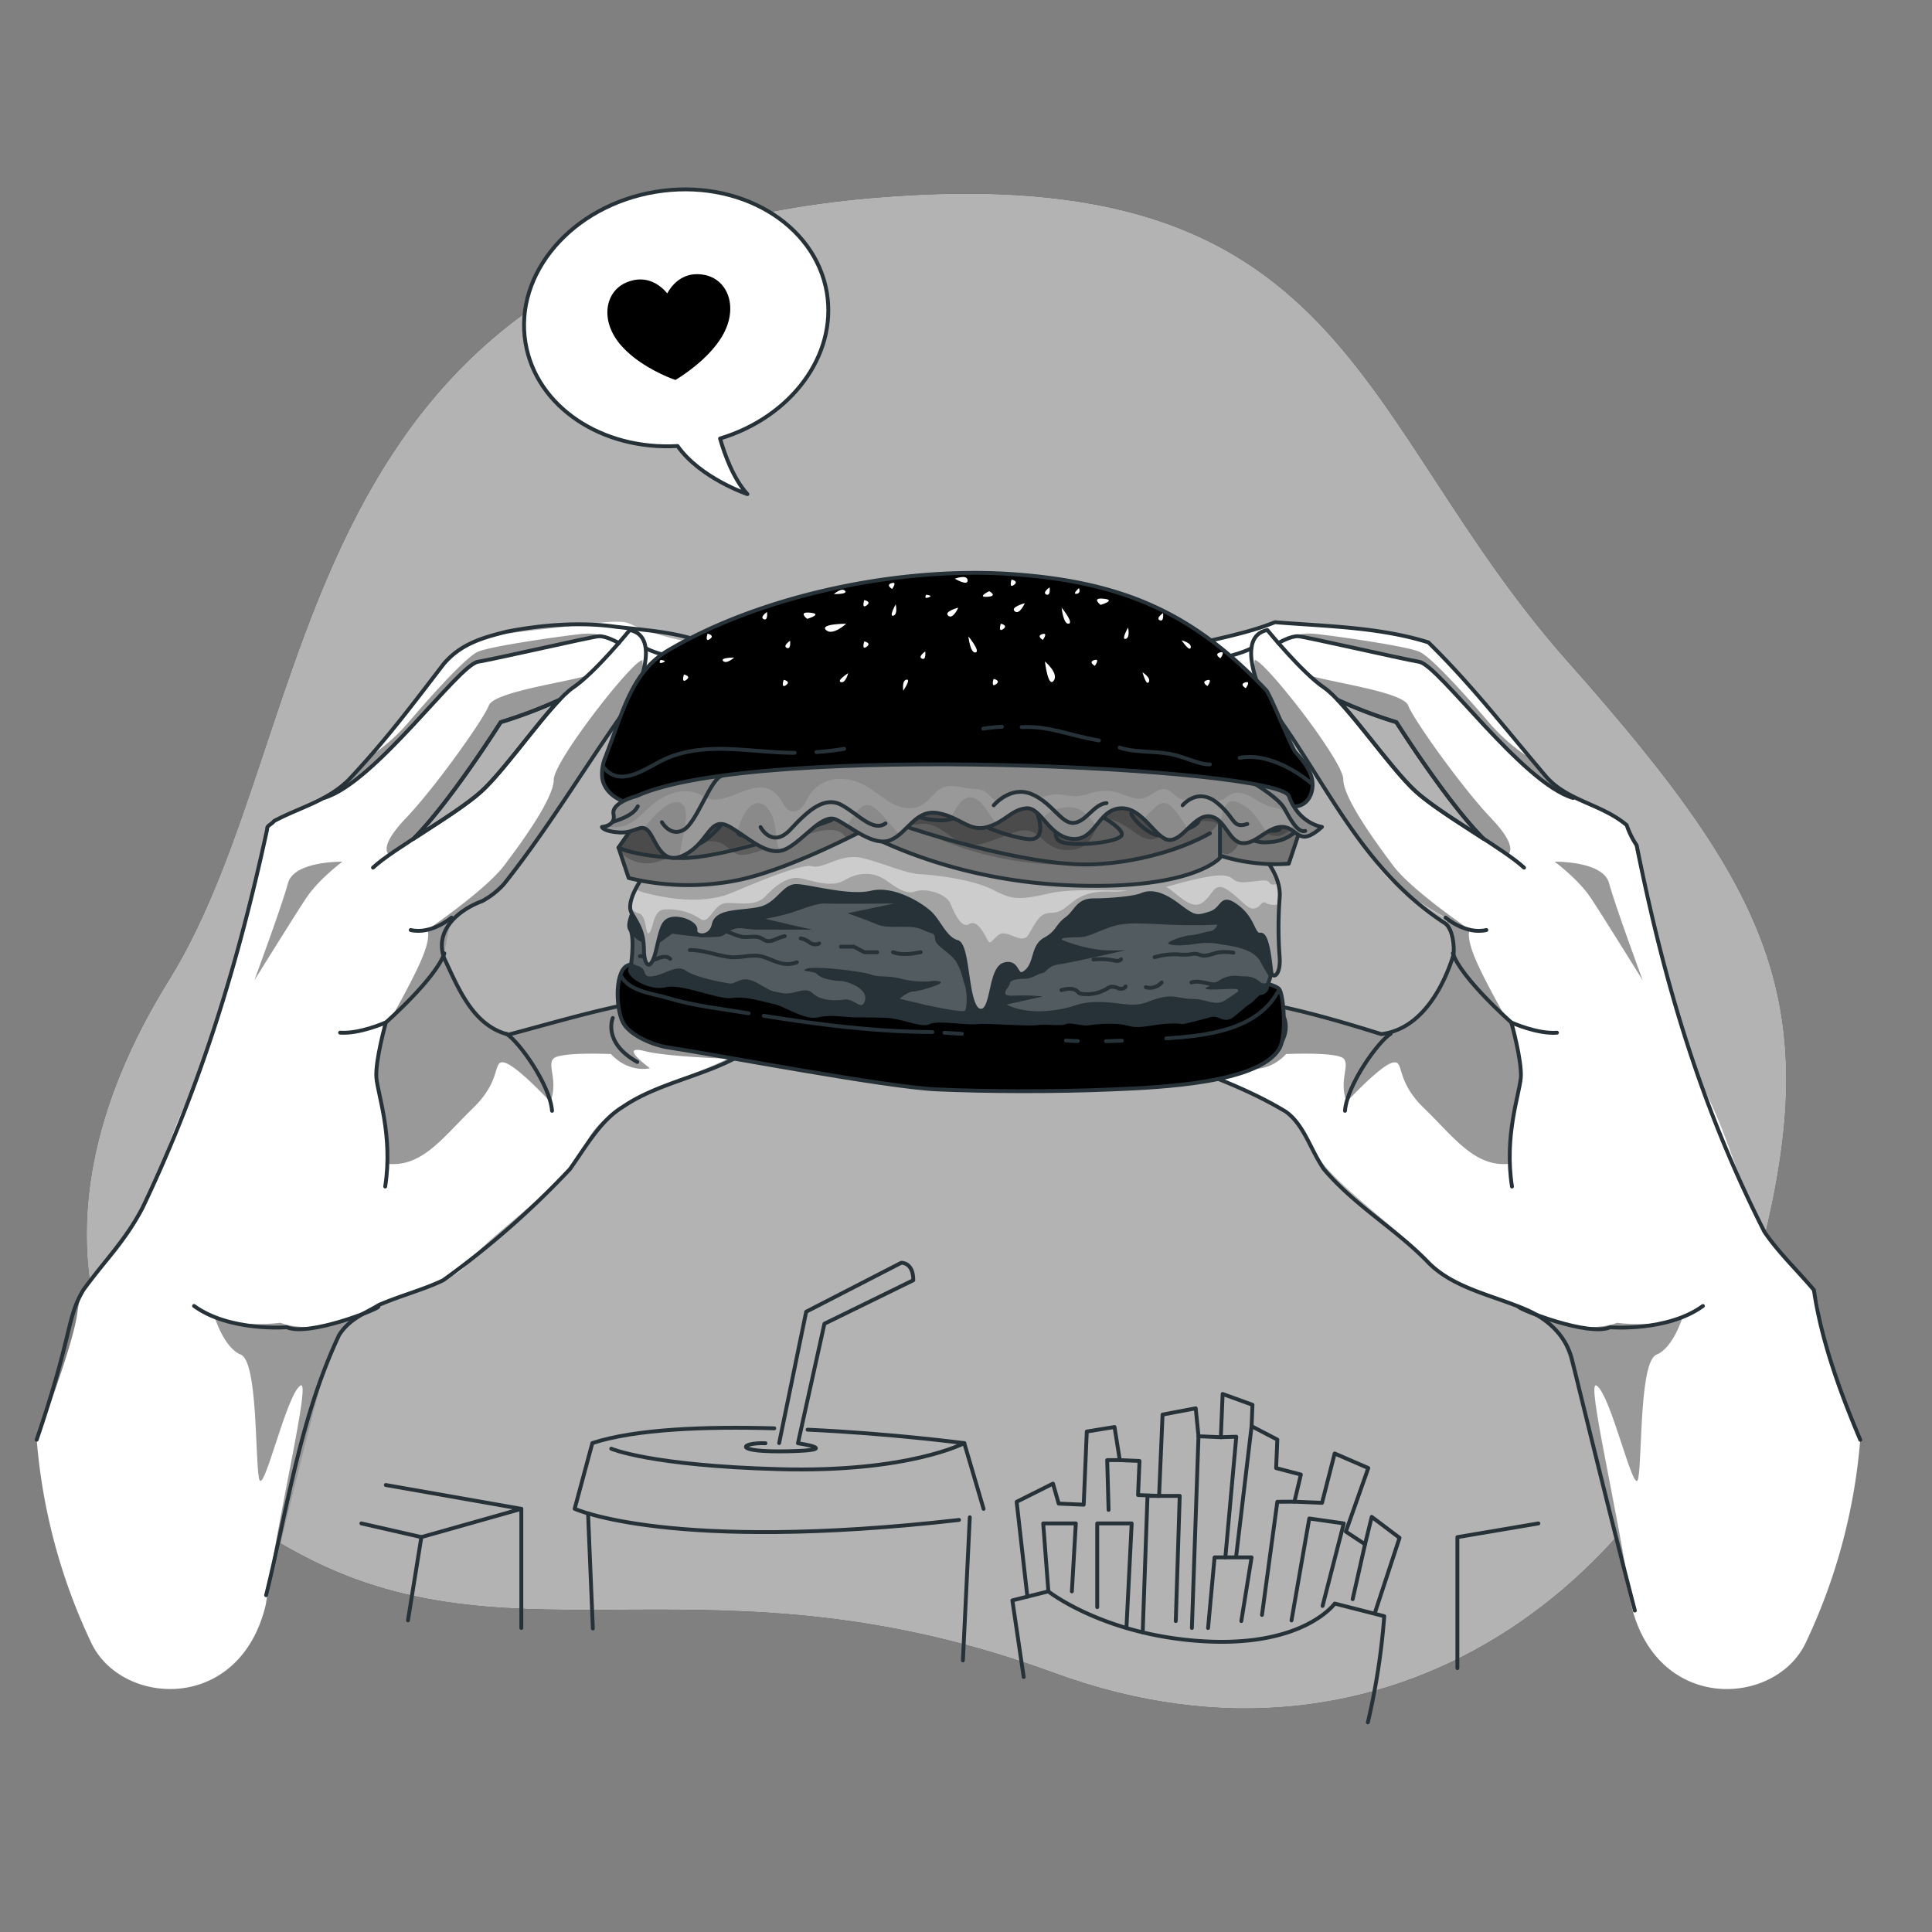 <svg xmlns="http://www.w3.org/2000/svg" xmlns:xlink="http://www.w3.org/1999/xlink" viewBox="0 0 500 500"><rect x="0" y="0" width="500" height="500" fill="#808080" stroke="none"/><defs><clipPath id="freepik--clip-path--inject-3"><path d="M331.07,256c-3-3.83-46.82-6.24-87-7.71-35.18-1.29-78-.93-82,1.75-3.11,2.1-2.63,11.85-.6,15s7.82,5.49,11.24,6c12.67,1.92,56.37,10.29,69.69,10.89s30.8.65,45.78,0c12.18-.52,37.47-1.59,42.87-10.46C333.08,268.17,332.19,257.42,331.07,256Z" style="fill:#000000;stroke:#263238;stroke-linecap:round;stroke-linejoin:round"></path></clipPath><clipPath id="freepik--clip-path-2--inject-3"><path d="M165.34,232.8s-3.41,5.95-2.26,7.7.44,8.64,0,10.35,5,5.15,9.2,4.15,13.87,3.33,17.2,2.79,8.32,1,11.1,1.62,7.77,4.17,11.1,3.38,7.21,0,9.43,0,3.61,0,8,.12,9.43,2.71,11.37,1.65,10,.31,12.21,0,13,.57,15.68.25,6.24.31,7.35-.25,4.16.45,5.83.32a35.42,35.42,0,0,1,8.29-.32c3.36.44,2.81,1.23,8.36.33s7.81-.33,7.81-.33,4.44-1,7.05-1.77,3.65,1.79,5.91,0,3.09-2.72,4.2-3.38,2.41-2.53,3-2.4a1.87,1.87,0,0,0,1.73-1.51c0-.75,1.63-3.07,1.11-6.75s.15-15-2.84-18.75S197.53,215.84,165.34,232.8Z" style="fill:#263238;stroke:#263238;stroke-miterlimit:10"></path></clipPath><clipPath id="freepik--clip-path-3--inject-3"><path d="M168.06,224.62s-6.68,8.19-4.56,11.73,3.08,5.25,3.15,9.53,1.8,5.71,3.16,0,1.7-7.67,4.16-8.08,6.29,1.25,6,2.92,3.92,2.34,4.75-1.47,7.22-3,11.93-4.08,6.11-5.91,9.44-5.87,13.59,3.09,19.42,1.71,13,3.18,15.26,5.34,3.87,6.59,6.93,7.42,2.23,16.92,5.83,17.76,2.5-10.82,6.39-11.93,2.77,4.16,5.55,1.94,1.66-6.62,5-8.44,3.05-3.5,5.55-5.3S278.82,233,283,233s10.54-.56,12.48-1.39,4.72-.83,9.16,2.5,4.76,3.46,8.48,2.29,2.62-5.07,7.06-1.74,4,7.49,6,7.22,2.56,8,2.84,9.71,2.39,1.11,2.17-3.61a101.41,101.41,0,0,1,0-15.82c.58-8.48-10.79-23.76-45.75-25.47S186.32,206.31,168.06,224.62Z" style="fill:#999;stroke:#263238;stroke-linecap:round;stroke-linejoin:round"></path></clipPath><clipPath id="freepik--clip-path-4--inject-3"><path d="M336.69,214.06l-.16.46-3,9A47.34,47.34,0,0,1,307.68,218c-10.12-5.51-6.4-10.8-4.2-12.92a9.38,9.38,0,0,1,1.15-1Z" style="fill:#757575;stroke:#263238;stroke-linecap:round;stroke-linejoin:round"></path></clipPath><clipPath id="freepik--clip-path-5--inject-3"><path d="M229.15,211.86s-23.3,13-38.57,16a65.19,65.19,0,0,1-27.88-.64l-2.34-7-.3-.88,5.27-7.49c19.24-5.07,40.59-3.52,53.08-1.83C225,210.92,229.15,211.86,229.15,211.86Z" style="fill:#757575;stroke:#263238;stroke-linecap:round;stroke-linejoin:round"></path></clipPath><clipPath id="freepik--clip-path-6--inject-3"><path d="M315.73,208.41V222s-7.22,8.69-40.23,7.06-54.39-15-54.39-15a72.6,72.6,0,0,1,10.15-3.15C263.89,203.08,315.73,208.41,315.73,208.41Z" style="fill:#757575;stroke:#263238;stroke-linecap:round;stroke-linejoin:round"></path></clipPath><clipPath id="freepik--clip-path-7--inject-3"><path d="M157.06,194.91c4.15-10.65,6.44-21.06,15.89-26.61,24.53-14.45,60.31-21.78,89.28-19.7s46.85,10.39,65.43,30c1.11,1.17,6.5,14.77,7.56,16,1.78,2,3.61,4.18,4.27,6.8s-.26,5.85-2.74,6.93c-1.64.71-3.53.34-5.29,0-40.17-8.22-81.72-5.77-122.49-1.47-13.27,1.4-26.59,3-39.9,2.21-5.5-.33-12.28-2.22-13.2-7.65a11.13,11.13,0,0,1,.88-5.64C156.85,195.46,157,195.19,157.06,194.91Z" style="fill:#000000;stroke:#263238;stroke-linecap:round;stroke-linejoin:round"></path></clipPath><clipPath id="freepik--clip-path-8--inject-3"><path d="M164.78,206s-6.67,1.67-6,4.72-3,3.3-3,3.3.28,1.14,4.51,1.42,5.78-2.78,7.78,0,3.38,9,9.49,5.59,6.1-10.08,11.37-7,10,8.07,14.71,5.57,9.16-9.16,12.76-7.49,9.71,7.21,14.15,5.27,6.39-8,12.21-6.94,8.05,4.95,12.77,3.59,6.1-4.42,10-4.84,5.82,7.36,11.93,7.91,6.59-7.49,12.45-7.91,9.19,8.19,12.8,8.19,6.42-6.66,10.42-6.11,4.84,6.66,8.44,6.94,6.66-4.52,10.55-4.2,3.88,5.51,10,0c0,0-6-.79-8.56-8S195.86,191.88,164.78,206Z" style="fill:#000000;stroke:#263238;stroke-linecap:round;stroke-linejoin:round"></path></clipPath></defs><g id="freepik--background-simple--inject-3"><path d="M225.63,51.24c124-10.68,124.24,57,180.13,120s67.84,91.63,46.78,164.3-92.07,129.64-179.9,97.36S134.5,431.65,79.11,403s-76-84.05-35.42-149.31S72.68,64.41,225.63,51.24Z" style="fill:#000000"></path><path d="M225.63,51.24c124-10.68,124.24,57,180.13,120s67.84,91.63,46.78,164.3-92.07,129.64-179.9,97.36S134.5,431.65,79.11,403s-76-84.05-35.42-149.31S72.68,64.41,225.63,51.24Z" style="fill:#fff;opacity:0.7"></path></g><g id="freepik--french-fries--inject-3"><path d="M200.38,369.65c-17.63-.5-35.9.15-47.08,3.82l-4.58,17s24.77,11.39,99.48,2.89" style="fill:none;stroke:#263238;stroke-linecap:round;stroke-linejoin:round"></path><path d="M254.55,390.49l-5-17S230.79,371,209,370" style="fill:none;stroke:#263238;stroke-linecap:round;stroke-linejoin:round"></path><line x1="250.98" y1="392.67" x2="249.2" y2="429.71" style="fill:none;stroke:#263238;stroke-linecap:round;stroke-linejoin:round"></line><line x1="152.19" y1="391.7" x2="153.43" y2="421.45" style="fill:none;stroke:#263238;stroke-linecap:round;stroke-linejoin:round"></line><path d="M249.57,373.47s-14.45,7.68-47.93,6.75-43.45-5.3-43.45-5.3" style="fill:none;stroke:#263238;stroke-linecap:round;stroke-linejoin:round"></path><path d="M201.64,373.47l7-34,24.6-12.66s3.12-.21,3.12,4.51l-23,11.26-6.85,30.93s12,1.77-2.57,2.08-12.37-2.29-5.84-2.08" style="fill:none;stroke:#263238;stroke-linecap:round;stroke-linejoin:round"></path><path d="M264.93,434,262,414.18l9.3-2.33s14.5,11.45,40.33,12.92,33.8-9.77,33.8-9.77l12.81,3.27A178,178,0,0,1,354,445.74" style="fill:none;stroke:#263238;stroke-linecap:round;stroke-linejoin:round"></path><polyline points="265.88 413.21 263.11 388.67 272.51 383.96 273.99 389.13 280.46 389.41 281.26 370.48 288.44 369.31 289.8 377.88 294.9 378.1 294.53 386.91 299.97 387.14 300.87 366.09 309.45 364.47 310.17 371.7 315.95 371.95 316.42 360.76 324.14 363.56 323.91 369.1 330.57 372.57 330.26 379.94 336.66 381.61 335 388.63 342.14 388.93 345.41 376.16 354.11 379.93 348.3 396.38 353.27 399.66 355 392.57 362.2 397.99 355.94 417.04" style="fill:none;stroke:#263238;stroke-linecap:round;stroke-linejoin:round"></polyline><line x1="323.91" y1="369.09" x2="319.95" y2="402.48" style="fill:none;stroke:#263238;stroke-linecap:round;stroke-linejoin:round"></line><polyline points="326.6 417.94 330.57 388.66 335 388.63" style="fill:none;stroke:#263238;stroke-linecap:round;stroke-linejoin:round"></polyline><line x1="310.17" y1="371.7" x2="308.46" y2="421.32" style="fill:none;stroke:#263238;stroke-linecap:round;stroke-linejoin:round"></line><polyline points="291.52 421.32 292.88 394.26 283.96 394.26 283.96 415.93" style="fill:none;stroke:#263238;stroke-linecap:round;stroke-linejoin:round"></polyline><polyline points="271.32 411.85 269.98 394.26 278.42 394.26 277.4 411.85" style="fill:none;stroke:#263238;stroke-linecap:round;stroke-linejoin:round"></polyline><polyline points="289.8 377.88 286.54 377.88 286.9 390.76" style="fill:none;stroke:#263238;stroke-linecap:round;stroke-linejoin:round"></polyline><polyline points="304.29 419.53 305.31 387.14 296.97 387.14 295.73 422.45" style="fill:none;stroke:#263238;stroke-linecap:round;stroke-linejoin:round"></polyline><polyline points="334.24 419.36 338.84 392.98 347.77 394.26 342.28 415.62" style="fill:none;stroke:#263238;stroke-linecap:round;stroke-linejoin:round"></polyline><line x1="350.07" y1="413.86" x2="353.27" y2="399.66" style="fill:none;stroke:#263238;stroke-linecap:round;stroke-linejoin:round"></line><polyline points="315.95 371.95 319.95 371.82 317.12 403.05" style="fill:none;stroke:#263238;stroke-linecap:round;stroke-linejoin:round"></polyline><polyline points="312.65 421.32 314.33 403.05 323.91 403.05 321.25 419.53" style="fill:none;stroke:#263238;stroke-linecap:round;stroke-linejoin:round"></polyline><polyline points="377.17 431.7 377.17 397.81 398.13 394.26" style="fill:none;stroke:#263238;stroke-linecap:round;stroke-linejoin:round"></polyline><polyline points="134.92 421.32 134.92 390.49 99.85 384.32" style="fill:none;stroke:#263238;stroke-linecap:round;stroke-linejoin:round"></polyline><polyline points="134.92 390.49 109.05 397.8 105.58 419.36" style="fill:none;stroke:#263238;stroke-linecap:round;stroke-linejoin:round"></polyline><line x1="109.05" y1="397.8" x2="93.52" y2="394.26" style="fill:none;stroke:#263238;stroke-linecap:round;stroke-linejoin:round"></line></g><g id="freepik--Speech-bubble--inject-3"><path d="M214,75.8c-3-18-22.86-29.72-44.39-26.15S133,70.72,136,88.73c2.75,16.6,19.84,27.83,39.35,26.7,5.88,8.34,18.08,12.45,18.08,12.45-3.58-3.89-5.85-10.14-7.08-14.39C204.62,108,216.66,92.1,214,75.8Z" style="fill:#fff;stroke:#263238;stroke-linecap:round;stroke-linejoin:round"></path><path d="M182.45,71.17c-5.54-1.15-8.5,2.47-9.77,4.74-1.68-2-5.26-5-10.49-2.85-5.68,2.35-7,10-1.46,16.33,4,4.56,10,7.37,13.07,8.58.36.15.7.27,1,.36.24-.14.55-.32.88-.53C178.43,96,183.82,92.17,186.9,87,191.2,79.69,188.46,72.43,182.45,71.17Z" style="fill:#000000"></path></g><g id="freepik--Right-hand--inject-3"><path d="M288.6,260.66c1,5.56,7.3,10,14.08,13.33,7,3.46,14.47,5.82,17.07,7.21,9,4.82,16.82,7.52,20,15.8s25.07,22.83,30.25,30.05c2.46,3.42,9.45,5.64,16.63,8.45a70.26,70.26,0,0,1,10.11,4.68h0c3.93,2.34,7.1,5.22,8.51,9.07,2.41,6.63,10,37.4,16.93,66.17,6.74,28.05,37.28,26.2,45.1,9.81a150.68,150.68,0,0,0,14.15-52.62s-9.38-23.92-10.56-33.14-4.23-7.08-12.42-18.8-9.68-22.89-16.27-36.43-17.53-56.66-19.2-65.83c-1.3-7.22-6-7.44-12.1-10l-.17-.06a30.49,30.49,0,0,1-5-2.67c-2.45-1.65-6-5.2-9.85-9.48h0c-9.43-10.46-20.83-25.24-23.37-27.55-3.58-3.26-8.28-4.21-23.38-5.86-12-1.32-18.43-2.51-21.17-1.28-11.34,5.12-21,4.91-24.21,7a2.07,2.07,0,0,0-1,2.35c1.45,7.39,23.9,9,23.9,9s23.75,35,29.84,44.13c4.51,6.7,17.65,13.58,17.65,13.58,1.07,4.66,1.9,9.25,1.9,9.25-1,6.15-10.85,21.22-16.1,20.82s-29.66-7.77-41.08-9.18S287.94,256.82,288.6,260.66Zm77.81-55.81c-5.5-5-14.13-17.31-20.19-23.7l0,0a123.5,123.5,0,0,0,15.13,5.73s12.86,20.38,22.48,30.11c-1.95-1.26-4-2.57-6-3.88l-.06,0A100.32,100.32,0,0,1,366.41,204.85Z" style="fill:#fff"></path><path d="M288.6,260.66c1,5.56,7.3,10,14.08,13.33,8.69-.33,17.7-1,21.22-1.92,7.49-1.92-1.15,4.39-1.15,4.39s5.37,1.39,10.09-3.67c0,0,13.28-.63,14.92,1.21s-1.32,5.56.74,11.19c0,0,8.63-9.36,11.88-10.17s.44,4.32,8.17,11.79,13.14,15.41,22.21,14.37a51.09,51.09,0,0,1,.59-10.2c.88-5,2.26-10.33,1.69-18.06s-3.68-10.15-3.68-10.15-5.85-10.19-7.94-15.6-1-6.53-1-6.53S365.36,230.46,360.53,224s-12.87-17.53-12.89-22.33-20.57-31.06-22.93-30.85l-.32,3.93a12.12,12.12,0,0,1-7.1-1.76,8.51,8.51,0,0,0-6.07-1.48l9.72-2.6c-1.68.4-8,1.84-10.08,1-1.86-.76-4.75-2.18-7.09-1.47a2.07,2.07,0,0,0-1,2.35c1.45,7.39,23.9,9,23.9,9s23.75,35,29.84,44.13c4.51,6.7,17.65,13.58,17.65,13.58,1.07,4.66,1.9,9.25,1.9,9.25-1,6.15-10.85,21.22-16.1,20.82s-29.66-7.77-41.08-9.18S287.94,256.82,288.6,260.66Z" style="fill:#000000;opacity:0.4"></path><path d="M338.78,174.77a89.55,89.55,0,0,0,7.44,6.38l0,0a123.5,123.5,0,0,0,15.13,5.73s12.86,20.38,22.48,30.11c-1.95-1.26-4-2.57-6-3.88a39.71,39.71,0,0,0,4.23,3c4.09,2.37,8.1,5.09,8.1,5.09s3.29-1.56-4.27-9.47-20.15-25.64-21.46-29.16S344.07,176.52,338.78,174.77Z" style="fill:#000000;opacity:0.4"></path><path d="M335,164.74s28.66,5.2,33.42,7,21.81,28.89,42.34,36.59a30.49,30.49,0,0,1-5-2.67c-2.45-1.65-6-5.2-9.85-9.48h0a48.42,48.42,0,0,1-10.82-9.5c-6.44-7.51-14.53-16.4-17.59-17.93s-22.79-4.26-27-4.69S335,164.74,335,164.74Z" style="fill:#000000;opacity:0.4"></path><path d="M402.33,223s12.56-.23,14.1,5.56,8.71,25.16,8.71,25.16-10.07-16.24-13.37-21.23S402.33,223,402.33,223Z" style="fill:#000000;opacity:0.4"></path><path d="M396.75,340.19c3.93,2.34,7.1,5.22,8.51,9.07,2.41,6.63,10,37.4,16.93,66.17-3.33-24.11-11.84-58.68-9-56.84C417,361,423,388.21,424,382.48s.32-30.14,4.7-31.9,6.76-9.74,6.76-9.74c-7.22,2.91-16.94,1.5-16.94,1.5C412,344.78,403.37,342.69,396.75,340.19Z" style="fill:#000000;opacity:0.4"></path><path d="M366.42,204.85c-5.51-5-14.14-17.31-20.21-23.7a122.45,122.45,0,0,0,15.17,5.75s12.86,20.38,22.48,30.11C377.56,212.92,370.36,208.42,366.42,204.85Z" style="fill:none;stroke:#263238;stroke-linecap:round;stroke-linejoin:round"></path><path d="M481.44,372.62c-5.14-12.13-10.07-25.57-12-38.77-4.58-5.39-9.24-9.78-12.82-15.08-16.44-32.43-25.9-64.3-33.05-100a21.86,21.86,0,0,1-2.59-5.23c-6.57-5.54-15.54-6.27-21-12.73-10.08-11.86-19.16-23.63-30.31-34.56-12.72-4-26.75-4.17-39.71-5.22-8.3,3.34-17.43,4.61-25.64,7-3.16,1.75-.49,6,1.42,7.14,6.82,2.55,13.64,5.11,20.69,4.68,15.5,19.31,24.53,44.12,47.4,59,1.91,1.16,2.59,5.23,2.35,8.22-2.72,8.81-8.59,19.37-18.72,20.56-21.53-6.76-43.13-12.52-66.46-9.39-2.07.83-3.15,1.75-2.4,4.82,2.59,5.23,8.33,8.7,13.15,11.1,10.72,3.87,21.45,7.75,31,13.54,4.74,3.39,6.25,9.54,9.84,14.84,8.24,9.7,18.8,15.57,27.13,24.27,6.49,6.54,16.38,8.34,25.11,12.06,5.82,2.48,10.48,6.87,12,13,5.28,21.5,10.57,43,16.27,64.94" style="fill:none;stroke:#263238;stroke-linecap:round;stroke-linejoin:round"></path><path d="M326.63,179.77s-7.21-15,1.35-16.72c0,0,9,11.06,14.66,14.89s17.06,20.84,23.78,26.91,22.83,14.85,28,19.7" style="fill:none;stroke:#263238;stroke-linecap:round;stroke-linejoin:round"></path><path d="M346.21,181.15a122.45,122.45,0,0,0,15.17,5.75s12.86,20.38,22.48,30.11" style="fill:none;stroke:#263238;stroke-linecap:round;stroke-linejoin:round"></path><path d="M374.11,237.48s5.17,4.46,10.56,3.21" style="fill:none;stroke:#263238;stroke-linecap:round;stroke-linejoin:round"></path><path d="M376,246.72c2.12,6.42,15.13,17.9,15.13,17.9s2.8,10,2.45,14.29-4.34,15-2.28,28.17" style="fill:none;stroke:#263238;stroke-linecap:round;stroke-linejoin:round"></path><path d="M391.14,264.62s6.73,3.05,11.8,2.64" style="fill:none;stroke:#263238;stroke-linecap:round;stroke-linejoin:round"></path><path d="M393,338.22c.58.77,18,7.7,23.71,5.28,0,0,14.8,1.2,24-5.51" style="fill:none;stroke:#263238;stroke-linecap:round;stroke-linejoin:round"></path><path d="M324,179.36s-12.63-1.31-12.83-7.81c0,0,9.75-2.1,12.67-3.78" style="fill:none;stroke:#263238;stroke-linecap:round;stroke-linejoin:round"></path><path d="M330.82,166.42s3.29-1.91,5.2-1.76,26.13,5.72,31.27,6.62,26.62,31.34,39.81,35.23" style="fill:none;stroke:#263238;stroke-linecap:round;stroke-linejoin:round"></path><path d="M359.9,267.55c-3.15,1.89-11.27,13.13-11.82,19.93" style="fill:none;stroke:#263238;stroke-linecap:round;stroke-linejoin:round"></path><path d="M332.36,263.45s2.77,6.28-6.33,11.4" style="fill:none;stroke:#263238;stroke-linecap:round;stroke-linejoin:round"></path></g><g id="freepik--Left-hand--inject-3"><path d="M172.12,258.37c-11.41,1.41-35.82,8.78-41.07,9.17s-15.12-14.67-16.1-20.82c0,0,.83-4.59,1.9-9.24,0,0,13.14-6.88,17.64-13.59,6.1-9.09,29.85-44.12,29.85-44.12s22.46-1.57,23.91-9a2.08,2.08,0,0,0-1.06-2.35c-3.19-2-12.87-1.84-24.21-7-2.74-1.24-9.19,0-21.16,1.28-15.11,1.65-19.81,2.6-23.39,5.86-2.54,2.3-13.94,17.08-23.37,27.54,0,0,0,0,0,0-3.87,4.28-7.41,7.83-9.86,9.48a30.49,30.49,0,0,1-5,2.67l-.17.06c-6.08,2.58-10.8,2.8-12.1,10-1.67,9.17-12.6,52.3-19.21,65.83S40.67,309,32.48,320.67s-11.24,9.58-12.41,18.79S9.5,372.6,9.5,372.6a150.62,150.62,0,0,0,14.15,52.62c7.82,16.39,38.35,18.25,45.1-9.8,6.91-28.77,14.52-59.54,16.94-66.17,1.4-3.85,4.58-6.73,8.5-9.06l0,0a70.89,70.89,0,0,1,10.12-4.68c7.18-2.8,14.17-5,16.62-8.44,5.19-7.22,27.09-21.77,30.26-30.05s11-11,20-15.8c2.59-1.39,10.07-3.75,17.06-7.21,6.78-3.36,13.11-7.76,14.08-13.33C203,256.82,183.54,256.94,172.12,258.37Zm-59-45.28-.06,0c-2,1.32-4,2.63-6,3.89,9.62-9.74,22.48-30.11,22.48-30.11a121.61,121.61,0,0,0,15.14-5.74h0c-6.07,6.39-14.69,18.72-20.2,23.69A101.51,101.51,0,0,1,113.15,213.09Z" style="fill:#fff"></path><path d="M202.35,260.66c-1,5.57-7.3,10-14.08,13.33-8.68-.32-17.7-1-21.21-1.92-7.5-1.92,1.15,4.39,1.15,4.39s-5.38,1.39-10.09-3.67c0,0-13.29-.63-14.92,1.21s1.32,5.56-.75,11.18c0,0-8.63-9.35-11.87-10.17s-.45,4.32-8.18,11.79-13.14,15.41-22.21,14.38A51.2,51.2,0,0,0,99.6,291c-.88-5-2.26-10.33-1.69-18.06s3.69-10.15,3.69-10.15,5.85-10.19,7.94-15.6,1-6.52,1-6.52,15-10.19,19.89-16.62,12.87-17.52,12.89-22.32,20.57-31.07,22.94-30.86l.31,3.94a12.15,12.15,0,0,0,7.11-1.76,8.5,8.5,0,0,1,6.07-1.48l-9.72-2.6c1.67.4,8,1.84,10.08,1,1.85-.76,4.75-2.18,7.08-1.47a2.08,2.08,0,0,1,1.06,2.35c-1.45,7.4-23.91,9-23.91,9s-23.75,35-29.85,44.12c-4.5,6.71-17.64,13.59-17.64,13.59-1.07,4.65-1.9,9.24-1.9,9.24,1,6.15,10.84,21.23,16.1,20.82s29.66-7.76,41.07-9.17S203,256.82,202.35,260.66Z" style="fill:#000000;opacity:0.4"></path><path d="M152.19,174.77a93.08,93.08,0,0,1-7.44,6.38h0a121.61,121.61,0,0,1-15.14,5.74S116.72,207.27,107.1,217c2-1.26,4-2.57,6-3.89a38.3,38.3,0,0,1-4.23,3c-4.09,2.37-8.1,5.09-8.1,5.09s-3.29-1.56,4.27-9.46,20.16-25.65,21.47-29.17S146.89,176.51,152.19,174.77Z" style="fill:#000000;opacity:0.4"></path><path d="M156,164.74s-28.65,5.19-33.41,7-21.82,28.89-42.35,36.59a30.49,30.49,0,0,0,5-2.67c2.45-1.65,6-5.2,9.86-9.48,0,0,0,0,0,0a48.83,48.83,0,0,0,10.83-9.49c6.43-7.52,14.52-16.41,17.59-17.94s22.78-4.26,27-4.68S156,164.74,156,164.74Z" style="fill:#000000;opacity:0.4"></path><path d="M88.62,223s-12.55-.23-14.09,5.56-8.71,25.16-8.71,25.16,10.07-16.24,13.37-21.23S88.62,223,88.62,223Z" style="fill:#000000;opacity:0.4"></path><path d="M94.19,340.19c-3.92,2.33-7.1,5.21-8.5,9.06-2.42,6.63-10,37.4-16.94,66.17,3.33-24.11,11.84-58.68,9-56.84C74,361,68,388.2,67,382.46s-.32-30.13-4.69-31.89-6.77-9.74-6.77-9.74c7.23,2.91,17,1.5,17,1.5C79,344.77,87.57,342.68,94.19,340.19Z" style="fill:#000000;opacity:0.4"></path><path d="M107.1,217c9.62-9.73,22.48-30.1,22.48-30.1a124.22,124.22,0,0,0,15.17-5.75c-6.07,6.39-14.7,18.72-20.21,23.7C120.6,208.41,113.4,212.91,107.1,217Z" style="fill:none;stroke:#263238;stroke-linecap:round;stroke-linejoin:round"></path><path d="M68.87,412.84c5.47-22.07,8.6-45.4,18.87-67.3,2.67-4.23,6.58-5.55,10.41-7.86,5.82-2.48,11.72-4,16.54-6.35a226.77,226.77,0,0,0,32.79-28.74c4.5-6.38,8-12.68,13.75-16.16,13.31-9.1,33.4-8.71,41.17-24.39.75-3.07-3.32-3.74-5.39-4.58-23.25-2.14-43.78,4.54-65.38,10.3-9.22-2.27-13-12-16.65-19.73-2.55-6.81,3-12.28,9.84-14.84a20.87,20.87,0,0,0,5.66-4.47c12.75-16.08,22.42-32.91,34.17-48.91,8-.64,14.87-2.2,21.61-5.75,1.91-1.16,2.67-4.23,1.59-5.15-9.45-5.26-18.5-5.53-28.63-6.72-9.13-1.27-19.1-.46-28,1.26-5.9,1.48-11.8,3-16.38,8.35-8.17,10.69-15.42,20.3-24.66,30.08-5.58,5.47-12.48,7-19.21,10.58-.92,1.08-1.92,1.16-1.83,2.15-7.32,33.7-16.78,65.57-32.23,97.92-4.34,8.37-9.92,13.84-15.33,21.3-4.42,7.38-2.67,11.1-12.09,38.77" style="fill:none;stroke:#263238;stroke-linecap:round;stroke-linejoin:round"></path><path d="M164.33,179.77s7.21-15-1.35-16.72c0,0-9,11.06-14.65,14.88s-17.07,20.85-23.79,26.92-22.83,14.84-28,19.69" style="fill:none;stroke:#263238;stroke-linecap:round;stroke-linejoin:round"></path><path d="M144.75,181.15a124.22,124.22,0,0,1-15.17,5.75S116.72,207.27,107.1,217" style="fill:none;stroke:#263238;stroke-linecap:round;stroke-linejoin:round"></path><path d="M116.85,237.47s-5.17,4.46-10.56,3.22" style="fill:none;stroke:#263238;stroke-linecap:round;stroke-linejoin:round"></path><path d="M115,246.72c-2.13,6.42-15.14,17.9-15.14,17.9s-2.8,10-2.45,14.28,4.34,15,2.28,28.17" style="fill:none;stroke:#263238;stroke-linecap:round;stroke-linejoin:round"></path><path d="M99.81,264.62s-6.72,3-11.8,2.63" style="fill:none;stroke:#263238;stroke-linecap:round;stroke-linejoin:round"></path><path d="M97.93,338.21c-.58.77-18,7.7-23.71,5.28,0,0-14.8,1.2-24-5.51" style="fill:none;stroke:#263238;stroke-linecap:round;stroke-linejoin:round"></path><path d="M167,179.36s12.63-1.31,12.82-7.81c0,0-9.75-2.1-12.66-3.78" style="fill:none;stroke:#263238;stroke-linecap:round;stroke-linejoin:round"></path><path d="M160.14,166.42s-3.29-1.91-5.2-1.76-26.12,5.72-31.26,6.61S97.05,202.61,83.86,206.5" style="fill:none;stroke:#263238;stroke-linecap:round;stroke-linejoin:round"></path><path d="M131.05,267.55c3.16,1.88,11.27,13.12,11.82,19.93" style="fill:none;stroke:#263238;stroke-linecap:round;stroke-linejoin:round"></path><path d="M158.59,263.45s-2.76,6.28,6.33,11.39" style="fill:none;stroke:#263238;stroke-linecap:round;stroke-linejoin:round"></path></g><g id="freepik--Burger--inject-3"><path d="M331.07,256c-3-3.83-46.82-6.24-87-7.71-35.18-1.29-78-.93-82,1.75-3.11,2.1-2.63,11.85-.6,15s7.82,5.49,11.24,6c12.67,1.92,56.37,10.29,69.69,10.89s30.8.65,45.78,0c12.18-.52,37.47-1.59,42.87-10.46C333.08,268.17,332.19,257.42,331.07,256Z" style="fill:#000000"></path><g style="clip-path:url(#freepik--clip-path--inject-3)"><path d="M160.54,252.35a4.57,4.57,0,0,1,1.55-2.31c4-2.7,46.83-3,82-1.76,40.15,1.47,84,3.87,87,7.71-2.7,4.79-13.12,10.19-18.95,11.13a220.89,220.89,0,0,1-28.09,2c-9.16,0-35-1.45-47.24-2s-30.38-1.57-36-3.75-28.31-4.48-35.59-7.39A8.8,8.8,0,0,1,160.54,252.35Z" style="fill-opacity:0.7;opacity:0.2"></path><path d="M331.9,269a7.6,7.6,0,0,1-.83,2.46c-5.4,8.87-30.68,9.94-42.87,10.47-15,.64-32.46.6-45.78,0s-57-9-69.69-10.9c-3.42-.52-9.18-2.81-11.24-6a15,15,0,0,1-1.59-6.61c4.46,5.72,6.31,8.61,24,11.9,17.9,3.34,93.24,10.41,122.14,7.49C322.08,276.21,329,272.24,331.9,269Z" style="fill-opacity:0.7;opacity:0.2"></path><path d="M244.42,267.28c1.5.1,3,.19,4.51.27" style="fill:none;stroke:#263238;stroke-linecap:round;stroke-linejoin:round"></path><path d="M197.67,262.89c14.44,2.33,29,4.14,43.63,4.2" style="fill:none;stroke:#263238;stroke-linecap:round;stroke-linejoin:round"></path><path d="M160.54,252.35c2.35,4.37,8.34,4.7,12.56,6,6.61,2,13.81,2.75,20.64,3.89" style="fill:none;stroke:#263238;stroke-linecap:round;stroke-linejoin:round"></path><path d="M278.93,269.43c-1,0-2.05-.08-3.07-.14" style="fill:none;stroke:#263238;stroke-linecap:round;stroke-linejoin:round"></path><path d="M290.33,269.33c-1.37.06-2.73.1-4.1.13" style="fill:none;stroke:#263238;stroke-linecap:round;stroke-linejoin:round"></path><path d="M331.07,256c-5.22,10.56-18.8,12.08-29.23,12.73" style="fill:none;stroke:#263238;stroke-linecap:round;stroke-linejoin:round"></path></g><path d="M331.07,256c-3-3.83-46.82-6.24-87-7.71-35.18-1.29-78-.93-82,1.75-3.11,2.1-2.63,11.85-.6,15s7.82,5.49,11.24,6c12.67,1.92,56.37,10.29,69.69,10.89s30.8.65,45.78,0c12.18-.52,37.47-1.59,42.87-10.46C333.08,268.17,332.19,257.42,331.07,256Z" style="fill:none;stroke:#263238;stroke-linecap:round;stroke-linejoin:round"></path><path d="M165.34,232.8s-3.41,5.95-2.26,7.7.44,8.64,0,10.35,5,5.15,9.2,4.15,13.87,3.33,17.2,2.79,8.32,1,11.1,1.62,7.77,4.17,11.1,3.38,7.21,0,9.43,0,3.61,0,8,.12,9.43,2.71,11.37,1.65,10,.31,12.21,0,13,.57,15.68.25,6.24.31,7.35-.25,4.16.45,5.83.32a35.42,35.42,0,0,1,8.29-.32c3.36.44,2.81,1.23,8.36.33s7.81-.33,7.81-.33,4.44-1,7.05-1.77,3.65,1.79,5.91,0,3.09-2.72,4.2-3.38,2.41-2.53,3-2.4a1.87,1.87,0,0,0,1.73-1.51c0-.75,1.63-3.07,1.11-6.75s.15-15-2.84-18.75S197.53,215.84,165.34,232.8Z" style="fill:#263238"></path><g style="clip-path:url(#freepik--clip-path-2--inject-3)"><g style="opacity:0.2"><path d="M236.37,256.6c-1.45,0-3.53,1.88-3.53,1.88l6.86,1.63s9.37,2.06,10,1.46.62-5,0-6.63-.58-2.91-2-5.62S242.2,245,242,243.07s-.21-1-3.33-2.49-8.53,0-11.65-1.33-7.7-2.9-7.7-2.9l12.06-2.52s-15.6.12-17.89,0-6.87,1.83-9.16,2.52-6.24,1.45-6.24,1.45,11.73,2.78,12.21,2.78H196.62c-4.16,0-5-.83-7.08,0s-1.87,1.87-4.15,1.87a28,28,0,0,1-4.22,0c-2.86-.21-7.2-.83-7.2-.83s-3.2,2.34-3.8,2.73-4.41.39-6.67-2.62c0,0,0-.08,0-.12a28.27,28.27,0,0,1-.13,7.78c0-.11,0-.21,0-.32a4.33,4.33,0,0,0,1.6.87c2.91.83.84,3.13,3.95,2.71s6.25-3.13,8.54-1.46,9.57,3.12,11.44,3.33,2.92-2.49,7.28,0,3.34,1.87,6.25,2.49,5.9-1.87,7.84,0,5.48,2.09,8.19,1.68,4.57,3.27,5.4.17-4.78-5-6.45-5-5-.63-5.83-1.67-4.78-.62-2.91-1.46,14.36.62,16.66,1.46,3.94.21,7.49,1a23.18,23.18,0,0,0,6.66.84c1.87,0,1.87-.42,3.74,0S237.82,256.6,236.37,256.6Z" style="fill:#fff"></path><path d="M328.73,253.06s-.54-.48-2.52-4.16-8.12-4.11-10.48-4.55a18.06,18.06,0,0,0-6.73,0c-2.92.39-5.2.44-6.45,0s3.33-2.11,5.61-2.32,3.44-.83,4.95-1a2.47,2.47,0,0,0,1.92-1.74s-5.4.34-12.69,0-9.08-.49-12.45,0-7.53,3-9.82,3.2-6.45,0-5,.83a38,38,0,0,0,10.61,2.6c2.92.11,5.62,0,5.62,0s-14.4,3.29-17.3,3.67-3.09,2.06-4.34,2.27-2.5,1.45-4.58,1.45-3.74.42-3.74,1.25-3.22,3.33.88,3.12a50.89,50.89,0,0,1,7.65.21l-9.36,2.08s3.74,2.24,10.6,1.64,7.08-2.05,11.87-2.26,8.11.83,11,.62,3.7-1.24,6.95-1.88,4.5.43,7.84.43,5.81,2.08,8.53.21,3.82-2.3,2.84-2.71-11.48.83-7.06-.84,8-2.7,9.42-2.49a5.63,5.63,0,0,1,3.68,1.5c.65.51,1.31.34,2.16,0Q328.55,253.66,328.73,253.06Z" style="fill:#fff"></path></g><path d="M178.52,245.88c3.33-.1,6.87,1.36,10,1.77s6-.82,8.74-.09,5.41,2.87,8.95,1.48" style="fill:none;stroke:#263238;stroke-linecap:round;stroke-linejoin:round"></path><path d="M217.64,245H221l2.71,1.45H227" style="fill:none;stroke:#263238;stroke-linecap:round;stroke-linejoin:round"></path><path d="M231.11,246.43c2.27.83,4.78.44,7.17,0" style="fill:none;stroke:#263238;stroke-linecap:round;stroke-linejoin:round"></path><path d="M274.7,256.23c1.4-.35,3.08-.64,4.14.35a2.9,2.9,0,0,0,.56.49,1.75,1.75,0,0,0,.51.14,10.24,10.24,0,0,0,6.6-1.35,3.56,3.56,0,0,1,1-.49,4.44,4.44,0,0,1,2,.43c.65.2,1.54.12,1.79-.52" style="fill:none;stroke:#263238;stroke-linecap:round;stroke-linejoin:round"></path><path d="M296.53,255.49a3.94,3.94,0,0,0,4.09-1.22" style="fill:none;stroke:#263238;stroke-linecap:round;stroke-linejoin:round"></path><path d="M308.34,254.25c1.55-.5,3.21.06,4.81.38a3.54,3.54,0,0,0,1.8,0,6.45,6.45,0,0,0,1.24-.72,6.94,6.94,0,0,1,4.39-.82,20.26,20.26,0,0,1,4.39,1.14" style="fill:none;stroke:#263238;stroke-linecap:round;stroke-linejoin:round"></path><path d="M283,248.33a16.79,16.79,0,0,1,5.29.24c.64.13,1.44.24,1.82-.29" style="fill:none;stroke:#263238;stroke-linecap:round;stroke-linejoin:round"></path><path d="M298.81,247.72A18.59,18.59,0,0,1,305,247a14.26,14.26,0,0,0,2.92,0,6.38,6.38,0,0,1,1.56-.17,12.29,12.29,0,0,1,1.35.39c1.49.37,3-.45,4.49-.73a12.82,12.82,0,0,1,3.86.06" style="fill:none;stroke:#263238;stroke-linecap:round;stroke-linejoin:round"></path><path d="M165.61,247.46c.61-.28,1.16.46,1.74.8.92.55,2.08.1,3.08-.29s2.29-.63,3,.18" style="fill:none;stroke:#263238;stroke-linecap:round;stroke-linejoin:round"></path><path d="M185.83,241.08c2.13-.67,4.22,1.13,6.44,1.39,1.56.18,3.25-.4,4.67.3.39.19.74.48,1.15.64,1.63.63,3.26-.89,5-1.12" style="fill:none;stroke:#263238;stroke-linecap:round;stroke-linejoin:round"></path><path d="M207.22,242.84a5.39,5.39,0,0,1,2.33,1.08,2.36,2.36,0,0,0,2.45.25" style="fill:none;stroke:#263238;stroke-linecap:round;stroke-linejoin:round"></path></g><path d="M165.34,232.8s-3.41,5.95-2.26,7.7.44,8.64,0,10.35,5,5.15,9.2,4.15,13.87,3.33,17.2,2.79,8.32,1,11.1,1.62,7.77,4.17,11.1,3.38,7.21,0,9.43,0,3.61,0,8,.12,9.43,2.71,11.37,1.65,10,.31,12.21,0,13,.57,15.68.25,6.24.31,7.35-.25,4.16.45,5.83.32a35.42,35.42,0,0,1,8.29-.32c3.36.44,2.81,1.23,8.36.33s7.81-.33,7.81-.33,4.44-1,7.05-1.77,3.65,1.79,5.91,0,3.09-2.72,4.2-3.38,2.41-2.53,3-2.4a1.87,1.87,0,0,0,1.73-1.51c0-.75,1.63-3.07,1.11-6.75s.15-15-2.84-18.75S197.53,215.84,165.34,232.8Z" style="fill:none;stroke:#263238;stroke-miterlimit:10"></path><path d="M168.06,224.62s-6.68,8.19-4.56,11.73,3.08,5.25,3.15,9.53,1.8,5.71,3.16,0,1.7-7.67,4.16-8.08,6.29,1.25,6,2.92,3.92,2.34,4.75-1.47,7.22-3,11.93-4.08,6.11-5.91,9.44-5.87,13.59,3.09,19.42,1.71,13,3.18,15.26,5.34,3.87,6.59,6.93,7.42,2.23,16.92,5.83,17.76,2.5-10.82,6.39-11.93,2.77,4.16,5.55,1.94,1.66-6.62,5-8.44,3.05-3.5,5.55-5.3S278.82,233,283,233s10.54-.56,12.48-1.39,4.72-.83,9.16,2.5,4.76,3.46,8.48,2.29,2.62-5.07,7.06-1.74,4,7.49,6,7.22,2.56,8,2.84,9.71,2.39,1.11,2.17-3.61a101.41,101.41,0,0,1,0-15.82c.58-8.48-10.79-23.76-45.75-25.47S186.32,206.31,168.06,224.62Z" style="fill:#999"></path><g style="clip-path:url(#freepik--clip-path-3--inject-3)"><path d="M168.06,224.62s-6.68,8.19-4.56,11.73,3.08,5.25,3.15,9.53,1.8,5.71,3.16,0,1.7-7.67,4.16-8.08,6.29,1.25,6,2.92,3.92,2.34,4.75-1.47,7.22-3,11.93-4.08,6.11-5.91,9.44-5.87,13.59,3.09,19.42,1.71,13,3.18,15.26,5.34,3.87,6.59,6.93,7.42,2.23,16.92,5.83,17.76,2.5-10.82,6.39-11.93,2.77,4.16,5.55,1.94,1.66-6.62,5-8.44,3.05-3.5,5.55-5.3S278.82,233,283,233s10.54-.56,12.48-1.39,4.72-.83,9.16,2.5,4.76,3.46,8.48,2.29,2.62-5.07,7.06-1.74,4,7.49,6,7.22,2.56,8,2.84,9.71,2.39,1.11,2.17-3.61a101.41,101.41,0,0,1,0-15.82c.58-8.48-10.79-23.76-45.75-25.47S186.32,206.31,168.06,224.62Z" style="fill:#fff;opacity:0.5"></path><g style="opacity:0.2"><path d="M329.05,251.54c-.29-1.67-.83-10-2.84-9.71s-1.6-3.89-6-7.22-3.34.56-7.06,1.74-4,1-8.48-2.29-7.22-3.33-9.15-2.5S287.14,233,283,233,278.55,236,276,237.8s-2.22,3.47-5.54,5.29-2.22,6.23-5,8.45-1.66-3.06-5.54-1.94-2.78,12.76-6.39,11.93-2.78-16.93-5.84-17.76-4.7-5.27-6.92-7.42-9.44-6.73-15.26-5.34-16.09-1.67-19.43-1.71-4.71,4.76-9.42,5.87-11.1.28-11.93,4.08-5,3.13-4.76,1.47-3.58-3.33-6-2.92-2.81,2.36-4.16,8.08-3.09,4.27-3.16,0-1-6-3.16-9.53a3.19,3.19,0,0,1-.41-1.59,4,4,0,0,0,2.12,1.59c2.29.27,1.77,6.31,2.86,5.06s.88-5.48,3.59-6a14.67,14.67,0,0,1,9.52,2.35c2.34,1.74,3.45-3.64,6.44-4s7.76,1.13,10.47-1.78,5.2-4.56,7.7-4.78,8.74,3,12.7.64,7.49-1.9,9.78-.65,5.62,4.58,8.53,3.54,8.13.62,9.17,3.11,2.9,6.51,4.77,5.34,3.54,1.54,4.58,3.61,1,.84,3.12-.83,6,2.71,7.7,0,2.71-5.54,5.41-5.68,3.13-.53,5.62-2.52,5.2-3.25,10.62-3a18.45,18.45,0,0,0,4.17-.38h0c3.7-.72,6.92-2.11,9-1.32a5,5,0,0,1,.8.4h0c2.75,1.62,6.27,5.95,9.1,4.33,3.12-1.78,3.12-6,6.87-3.45s5.21,5.29,7.08,4.72,1.6-2.19,3-1.27a4.72,4.72,0,0,0,3.32.19,97.43,97.43,0,0,0,.1,13.91C331.45,252.65,329.32,253.2,329.05,251.54Z"></path><path d="M330.88,228.71c-3.55.86-1.07-1.21-4.67-.8-4.26.49-5.77.8-7.39-.59s-5.87-.89-15.44,1.78c-.53.15-1.08.27-1.62.4a53.58,53.58,0,0,1-9.81.92c-7.29.13-14.92-.46-20.41.8-8.54,1.94-9.78,1.45-14.78-1.05s-14.56-3.74-18.52-3.92-9.78-2.95-15.19-4.21-10,2.93-12.76,2.16S197,227.88,189.54,231s-16.64,1.66-22.89,0a8.32,8.32,0,0,1-2.17-.92,36.39,36.39,0,0,1,3.58-5.47c18.25-18.31,82.46-19.7,117.42-18C316.15,208.14,328.66,220.07,330.88,228.71Z"></path></g></g><path d="M168.06,224.62s-6.68,8.19-4.56,11.73,3.08,5.25,3.15,9.53,1.8,5.71,3.16,0,1.7-7.67,4.16-8.08,6.29,1.25,6,2.92,3.92,2.34,4.75-1.47,7.22-3,11.93-4.08,6.11-5.91,9.44-5.87,13.59,3.09,19.42,1.71,13,3.18,15.26,5.34,3.87,6.59,6.93,7.42,2.23,16.92,5.83,17.76,2.5-10.82,6.39-11.93,2.77,4.16,5.55,1.94,1.66-6.62,5-8.44,3.05-3.5,5.55-5.3S278.82,233,283,233s10.54-.56,12.48-1.39,4.72-.83,9.16,2.5,4.76,3.46,8.48,2.29,2.62-5.07,7.06-1.74,4,7.49,6,7.22,2.56,8,2.84,9.71,2.39,1.11,2.17-3.61a101.41,101.41,0,0,1,0-15.82c.58-8.48-10.79-23.76-45.75-25.47S186.32,206.31,168.06,224.62Z" style="fill:none;stroke:#263238;stroke-linecap:round;stroke-linejoin:round"></path><path d="M336.69,214.06l-.16.46-3,9A47.34,47.34,0,0,1,307.68,218c-10.12-5.51-6.4-10.8-4.2-12.92a9.38,9.38,0,0,1,1.15-1Z" style="fill:#757575"></path><g style="clip-path:url(#freepik--clip-path-4--inject-3)"><path d="M336.69,214.06l-.16.46A10.2,10.2,0,0,1,327.1,218c-7-1-17.18-7.88-23.62-12.92a9.38,9.38,0,0,1,1.15-1Z" style="opacity:0.2"></path><path d="M317.45,221.06s2.76-.14,3.92-4.88,4.21-.88,7.78,0,3.48-1.91,7.38-1.66l-31.9-10.43S296.56,216.33,317.45,221.06Z" style="opacity:0.2"></path></g><path d="M336.69,214.06l-.16.46-3,9A47.34,47.34,0,0,1,307.68,218c-10.12-5.51-6.4-10.8-4.2-12.92a9.38,9.38,0,0,1,1.15-1Z" style="fill:none;stroke:#263238;stroke-linecap:round;stroke-linejoin:round"></path><path d="M229.15,211.86s-23.3,13-38.57,16a65.19,65.19,0,0,1-27.88-.64l-2.34-7-.3-.88,5.27-7.49c19.24-5.07,40.59-3.52,53.08-1.83C225,210.92,229.15,211.86,229.15,211.86Z" style="fill:#757575"></path><g style="clip-path:url(#freepik--clip-path-5--inject-3)"><path d="M218.41,210c-9.81,3.86-35.21,13.18-48.6,12a39.19,39.19,0,0,1-9.45-1.81l-.3-.88,5.27-7.49C184.57,206.79,205.92,208.34,218.41,210Z" style="opacity:0.2"></path><path d="M218.9,217.17s-.35-4-8.61-1.64-16.91,6.74-19.55,5.53-3.33-4.26-9-3.09-9.66,5.92-15.07,5.42-6.59-4-6.59-4l5.27-7.49s23.1-7.08,63.82,0Z" style="opacity:0.2"></path></g><path d="M229.15,211.86s-23.3,13-38.57,16a65.19,65.19,0,0,1-27.88-.64l-2.34-7-.3-.88,5.27-7.49c19.24-5.07,40.59-3.52,53.08-1.83C225,210.92,229.15,211.86,229.15,211.86Z" style="fill:none;stroke:#263238;stroke-linecap:round;stroke-linejoin:round"></path><path d="M315.73,208.41V222s-7.22,8.69-40.23,7.06-54.39-15-54.39-15a72.6,72.6,0,0,1,10.15-3.15C263.89,203.08,315.73,208.41,315.73,208.41Z" style="fill:#757575"></path><g style="clip-path:url(#freepik--clip-path-6--inject-3)"><path d="M315.73,208.41v3.93c-2.9,5.34-12.61,10.26-33.57,11.39-26.07,1.39-43.84-8.14-50.9-12.82C263.89,203.08,315.73,208.41,315.73,208.41Z" style="opacity:0.2"></path><path d="M231.26,210.91s2.93,3,6.31,2.4,5.59,1,9.6,3.88,7.42,1.17,15.06-1.66,6.6,4.86,14.72,4.45,5.12-9.93,11.3-7.67,7.46,7.12,13,3.75,12.5-4.95,14.51-2.18v-5.47S264.9,203.87,231.26,210.91Z" style="opacity:0.2"></path></g><path d="M315.73,208.41V222s-7.22,8.69-40.23,7.06-54.39-15-54.39-15a72.6,72.6,0,0,1,10.15-3.15C263.89,203.08,315.73,208.41,315.73,208.41Z" style="fill:none;stroke:#263238;stroke-linecap:round;stroke-linejoin:round"></path><path d="M160.07,219.35s4.3,2.27,15.74,2.7,39.33-9.77,39.33-9.77" style="fill:none;stroke:#263238;stroke-linecap:round;stroke-linejoin:round"></path><path d="M234.91,214.06s30.8,10.58,48.7,9.6,29.5-8,29.5-8" style="fill:none;stroke:#263238;stroke-linecap:round;stroke-linejoin:round"></path><path d="M315.73,212.28S322.32,218,327.1,218s6.89-1.51,9.58-3.91" style="fill:none;stroke:#263238;stroke-linecap:round;stroke-linejoin:round"></path><path d="M253.64,212.28c-2.29.62,7.29,4.37,12.49,4.89s2.29-6.73,2.29-6.73" style="fill:none;stroke:#263238;stroke-linecap:round;stroke-linejoin:round"></path><path d="M274.87,211.24s-3.75,5.56,0,6.73,14.57,0,15.4-1.79-6.66-5.74-6.66-5.74" style="fill:none;stroke:#263238;stroke-linecap:round;stroke-linejoin:round"></path><path d="M292.77,210.44c0,1.21,4.69,5.9,7.34,5.74s9.93-1.82,10.14-3.9-12.85-1.84-12.85-1.84" style="fill:none;stroke:#263238;stroke-linecap:round;stroke-linejoin:round"></path><path d="M251.77,209.93s-4.82,2.14-7.3,2.35-8.38-.64-6.55-1.85" style="fill:none;stroke:#263238;stroke-linecap:round;stroke-linejoin:round"></path><path d="M187.61,212.31s-5.14,6.89-8.68,6.45-9.37,0-9.16-1.57,13.95-4.91,13.95-4.91" style="fill:none;stroke:#263238;stroke-linecap:round;stroke-linejoin:round"></path><path d="M191,212.28s-1,3.86,1.05,3.9,13.94-2.86,14.56-3.9-7.93-1.85-7.93-1.85" style="fill:none;stroke:#263238;stroke-linecap:round;stroke-linejoin:round"></path><path d="M318.88,210.44a63.09,63.09,0,0,0,6.91,4c1.94.74,5.45.71,5.46,0s-5-2.17-5-2.17" style="fill:none;stroke:#263238;stroke-linecap:round;stroke-linejoin:round"></path><path d="M157.06,194.91c4.15-10.65,6.44-21.06,15.89-26.61,24.53-14.45,60.31-21.78,89.28-19.7s46.85,10.39,65.43,30c1.11,1.17,6.5,14.77,7.56,16,1.78,2,3.61,4.18,4.27,6.8s-.26,5.85-2.74,6.93c-1.64.71-3.53.34-5.29,0-40.17-8.22-81.72-5.77-122.49-1.47-13.27,1.4-26.59,3-39.9,2.21-5.5-.33-12.28-2.22-13.2-7.65a11.13,11.13,0,0,1,.88-5.64C156.85,195.46,157,195.19,157.06,194.91Z" style="fill:#000000"></path><g style="clip-path:url(#freepik--clip-path-7--inject-3)"><path d="M339.71,203a5.57,5.57,0,0,1-3,5.26c-1.64.71-3.54.34-5.29,0-40.17-8.22-81.72-5.78-122.5-1.47-13.25,1.4-26.58,3-39.89,2.21-5.5-.33-12.28-2.22-13.2-7.65a8.35,8.35,0,0,1,.11-3.07c1.91,1.54,4.05,2.88,5.68,2.77,3.75-.24,15.82-7.73,26.85-7.11s29.13,1,37.46-1.45,27-4.38,36.26-4.17,31.57,6.27,37.4,6.37,10.62,4.4,17.7,2.13C324,194.71,334.07,197.08,339.71,203Z" style="fill-opacity:0.7;opacity:0.2"></path><path d="M274.74,157.26s.46,4.39,1.84,4.15S274.74,157.26,274.74,157.26Z" style="fill:#fff"></path><path d="M250.62,164.7s.46,4.39,1.85,4.16S250.62,164.7,250.62,164.7Z" style="fill:#fff"></path><path d="M239.45,168.6s-2,1.36-.85,1.86S239.45,168.6,239.45,168.6Z" style="fill:#fff"></path><path d="M198.5,158.38s-2,1.35-.85,1.86S198.5,158.38,198.5,158.38Z" style="fill:#fff"></path><path d="M271.64,152s-2,1.36-.85,1.86S271.64,152,271.64,152Z" style="fill:#fff"></path><path d="M301,158.66s-2,1.36-.85,1.86S301,158.66,301,158.66Z" style="fill:#fff"></path><path d="M204.47,165.82s-2,1.36-.85,1.86S204.47,165.82,204.47,165.82Z" style="fill:#fff"></path><path d="M248,157.26s-3.84,1-2.61,2.08S248,157.26,248,157.26Z" style="fill:#fff"></path><path d="M247.11,149.76s3.41,2.05,3.31.42S247.11,149.76,247.11,149.76Z" style="fill:#fff"></path><path d="M265.22,156.11s-3.85,1-2.62,2.08S265.22,156.11,265.22,156.11Z" style="fill:#fff"></path><path d="M259,161.42s2,.38.62,1.38S259,161.42,259,161.42Z" style="fill:#fff"></path><path d="M261.79,150s2,.38.61,1.38S261.79,150,261.79,150Z" style="fill:#fff"></path><path d="M257.14,175.7s2,.38.62,1.38S257.14,175.7,257.14,175.7Z" style="fill:#fff"></path><path d="M202.81,175.94s2,.38.61,1.37S202.81,175.94,202.81,175.94Z" style="fill:#fff"></path><path d="M177,174.57s2,.38.62,1.38S177,174.57,177,174.57Z" style="fill:#fff"></path><path d="M269.89,165.61s-1.78-1-.15-1.5S269.89,165.61,269.89,165.61Z" style="fill:#fff"></path><path d="M322.4,178.11s-1.78-1-.15-1.5S322.4,178.11,322.4,178.11Z" style="fill:#fff"></path><path d="M312.5,177.54s-1.78-1-.15-1.5S312.5,177.54,312.5,177.54Z" style="fill:#fff"></path><path d="M230.88,152.42s-1.78-1-.15-1.5S230.88,152.42,230.88,152.42Z" style="fill:#fff"></path><path d="M283.34,172.33s-1.78-1-.15-1.5S283.34,172.33,283.34,172.33Z" style="fill:#fff"></path><path d="M315.85,170.36s-1.78-1-.15-1.5S315.85,170.36,315.85,170.36Z" style="fill:#fff"></path><path d="M223.67,166s2,.38.61,1.38S223.67,166,223.67,166Z" style="fill:#fff"></path><path d="M183.11,164s2,.38.61,1.38S183.11,164,183.11,164Z" style="fill:#fff"></path><path d="M223.67,155.3s2,.38.61,1.38S223.67,155.3,223.67,155.3Z" style="fill:#fff"></path><path d="M239.7,153.92s2,.19.62.69S239.7,153.92,239.7,153.92Z" style="fill:#fff"></path><path d="M170.93,170.78s2,.19.62.69S170.93,170.78,170.93,170.78Z" style="fill:#fff"></path><path d="M256,153s-3.35,1.62-.47,1.45S256,153,256,153Z" style="fill:#fff"></path><path d="M284.83,156.54s4.21-1.23.83-1.59S284.83,156.54,284.83,156.54Z" style="fill:#fff"></path><path d="M208.89,160.16s4.21-1.23.84-1.59S208.89,160.16,208.89,160.16Z" style="fill:#fff"></path><path d="M219,161.42s-6.93,0-5.23,1.63S219,161.42,219,161.42Z" style="fill:#fff"></path><path d="M270.43,171.19s.79,6.88,2.25,5S270.43,171.19,270.43,171.19Z" style="fill:#fff"></path><path d="M231.81,156.41s-1.85,3.24-.62,2.93S231.81,156.41,231.81,156.41Z" style="fill:#fff"></path><path d="M233.76,178.75s2.11-3.07.85-2.86S233.76,178.75,233.76,178.75Z" style="fill:#fff"></path><path d="M279.23,152.2s-1.85,1.62-.61,1.47S279.23,152.2,279.23,152.2Z" style="fill:#fff"></path><path d="M295.69,174s.95,3.61,1.61,2.52S295.69,174,295.69,174Z" style="fill:#fff"></path><path d="M291.94,162.42s-1.85,3.24-.62,2.92S291.94,162.42,291.94,162.42Z" style="fill:#fff"></path><path d="M219.5,174.21s-3.11,2-1.87,2.33S219.5,174.21,219.5,174.21Z" style="fill:#fff"></path><path d="M305.81,165.73s2.08,3.1,2.35,1.86S305.81,165.73,305.81,165.73Z" style="fill:#fff"></path><path d="M190,170.17s-3.73,0-2.85.9S190,170.17,190,170.17Z" style="fill:#fff"></path><path d="M215.82,153.74s3.73.1,2.87-.84S215.82,153.74,215.82,153.74Z" style="fill:#fff"></path><path d="M211.31,194.64c2.4-.16,4.79-.45,7.16-.84" style="fill:none;stroke:#263238;stroke-linecap:round;stroke-linejoin:round"></path><path d="M156,198.3c4.53,6.28,11.86-.13,16.77-2.16,10.47-4.33,21.94-1.31,32.9-1.31" style="fill:none;stroke:#263238;stroke-linecap:round;stroke-linejoin:round"></path><path d="M259.3,188.09a41.16,41.16,0,0,0-4.83.49" style="fill:none;stroke:#263238;stroke-linecap:round;stroke-linejoin:round"></path><path d="M284.41,191.62c-8.42-1.42-12.61-3.78-20-3.44" style="fill:none;stroke:#263238;stroke-linecap:round;stroke-linejoin:round"></path><path d="M313.11,197.82c-2.92.09-6.27-1.94-10.33-2.7-4.31-.8-9.33-.36-13-1.65" style="fill:none;stroke:#263238;stroke-linecap:round;stroke-linejoin:round"></path><path d="M339.71,203c-4.71-4-12.22-8.16-18.89-6.88" style="fill:none;stroke:#263238;stroke-linecap:round;stroke-linejoin:round"></path></g><path d="M157.06,194.91c4.15-10.65,6.44-21.06,15.89-26.61,24.53-14.45,60.31-21.78,89.28-19.7s46.85,10.39,65.43,30c1.11,1.17,6.5,14.77,7.56,16,1.78,2,3.61,4.18,4.27,6.8s-.26,5.85-2.74,6.93c-1.64.71-3.53.34-5.29,0-40.17-8.22-81.72-5.77-122.49-1.47-13.27,1.4-26.59,3-39.9,2.21-5.5-.33-12.28-2.22-13.2-7.65a11.13,11.13,0,0,1,.88-5.64C156.85,195.46,157,195.19,157.06,194.91Z" style="fill:none;stroke:#263238;stroke-linecap:round;stroke-linejoin:round"></path><path d="M164.78,206s-6.67,1.67-6,4.72-3,3.3-3,3.3.28,1.14,4.51,1.42,5.78-2.78,7.78,0,3.38,9,9.49,5.59,6.1-10.08,11.37-7,10,8.07,14.71,5.57,9.16-9.16,12.76-7.49,9.71,7.21,14.15,5.27,6.39-8,12.21-6.94,8.05,4.95,12.77,3.59,6.1-4.42,10-4.84,5.82,7.36,11.93,7.91,6.59-7.49,12.45-7.91,9.19,8.19,12.8,8.19,6.42-6.66,10.42-6.11,4.84,6.66,8.44,6.94,6.66-4.52,10.55-4.2,3.88,5.51,10,0c0,0-6-.79-8.56-8S195.86,191.88,164.78,206Z" style="fill:#000000"></path><g style="clip-path:url(#freepik--clip-path-8--inject-3)"><path d="M342.08,214c-2.72,2.46-4.23,2.78-5.4,2.36-1.47-.51-2.43-2.19-4.58-2.36a7,7,0,0,0-4.25,1.36c-2.11,1.3-4.09,3-6.29,2.84-2.61-.21-3.77-3.45-5.73-5.44a4.65,4.65,0,0,0-2.72-1.5c-2.14-.29-3.94,1.47-5.7,3.19-1.54,1.48-3.05,2.92-4.73,2.92-2.15,0-4.22-3.07-6.77-5.46-1.72-1.6-3.66-2.89-6-2.72-3,.21-4.56,2.39-6.2,4.41s-3.25,3.76-6.26,3.49c-3.59-.33-5.75-3.16-7.71-5.35-1.36-1.52-2.63-2.72-4.22-2.55-3.19.33-4.69,2.45-7.73,4a13.89,13.89,0,0,1-2.25.88c-3.67,1.06-5.84-1-9.36-2.53a15.81,15.81,0,0,0-3.4-1.06c-4.76-.91-6.93,3-10,5.51a9.08,9.08,0,0,1-2.24,1.43c-3.42,1.5-7.81-1.45-11.31-3.64a25.73,25.73,0,0,0-2.84-1.63c-3.61-1.67-8,5-12.76,7.49a5.72,5.72,0,0,1-1.74.6c-3.56.6-7.16-2.4-11-5-.63-.42-1.28-.83-1.93-1.21-5.27-3.08-5.27,3.63-11.37,7a8.31,8.31,0,0,1-1.68.73c-4.71,1.45-6-3.82-7.81-6.32a2.56,2.56,0,0,0-1.35-1.11c-1.51-.44-3.18,1.32-6.44,1.11-4.21-.28-4.5-1.41-4.5-1.41a5,5,0,0,0,1.13-.23,2.46,2.46,0,0,0,1.91-3.08c-.7-3.05,6-4.72,6-4.72,31.07-14.15,166.19-7.21,168.74,0S342.08,214,342.08,214Z" style="fill:#fff;opacity:0.6"></path><g style="opacity:0.1"><path d="M176.85,208.41c1.92,2.24-.75,9.66-1,13.38-4.71,1.45-6-3.82-7.81-6.32a2.56,2.56,0,0,0-1.35-1.11C170.89,208.8,174.89,206.1,176.85,208.41Z"></path><path d="M199.19,209.93c2.26,3.6,1.18,7.83,2.7,10.3-3.56.6-7.16-2.4-11-5C192.42,208.49,196.42,205.51,199.19,209.93Z"></path><path d="M232.78,216a9.08,9.08,0,0,1-2.24,1.43c-3.42,1.5-7.81-1.45-11.31-3.64a26.5,26.5,0,0,1,2.57-3.84C225.28,205.85,227.51,210.29,232.78,216Z"></path><path d="M257.77,213.18a13.89,13.89,0,0,1-2.25.88c-3.67,1.06-5.84-1-9.36-2.53,1.16-2.27,2.33-4.25,3.67-4.89C253,205.09,255.16,209.43,257.77,213.18Z"></path><path d="M283.69,213.64c-1.6,2-3.25,3.76-6.26,3.49-3.59-.33-5.75-3.16-7.71-5.35a9.52,9.52,0,0,1,4.39-2.55C279.27,208.08,280.93,210.25,283.69,213.64Z"></path><path d="M307.41,214.49c-1.54,1.48-3.05,2.92-4.73,2.92-2.15,0-4.22-3.07-6.77-5.46a41.64,41.64,0,0,1,3.72-3.54C302.45,206.26,304.58,210.35,307.41,214.49Z"></path><path d="M327.85,215.4c-2.11,1.3-4.09,3-6.29,2.84-2.61-.21-3.77-3.45-5.73-5.44.62-3.16,1.47-6,3.78-5.38C323.76,208.59,325.29,211.82,327.85,215.4Z"></path><path d="M342.08,214c-2.72,2.46-4.23,2.78-5.4,2.36-2.25-.8-2.54-3.3-3.34-5-1.06-2.26-3.09-2.05-5.34-2.85a39.39,39.39,0,0,1-4.55-2.48c-1.54-.79-3.44-1.23-5-.42-.94.51-1.71,1.47-2.78,1.51-1.28.05-2.22-1.25-3.46-1.58-2.09-.55-4.09,1.77-6.21,1.34-1.69-.34-2.69-2.29-4.38-2.61-2-.38-3.63,1.72-5.61,2.28-2.14.6-4.3-.66-6.42-1.32a12.11,12.11,0,0,0-6.46-.2,30.28,30.28,0,0,1-4,1c-2.22.22-4.45-.67-6.66-.39-1.06.13-2.07.52-3.13.59-2.74.17-5.6-1.84-8.07-.63-1,.51-1.93,1.59-3.1,1.54-1.48-.08-2.09-1.58-3.22-2.25-1.33-.79-2.65-.64-4.15-.84-3.12-.42-5.85-1.58-8.47.88-1.43,1.33-2.67,3-4.46,3.76-2.37,1-5.15.29-7.39-1s-4.17-3-6.42-4.31a13.06,13.06,0,0,0-7.76-1.74,9.31,9.31,0,0,0-6.73,4c-.64,1-1.06,2.11-1.79,3a3.12,3.12,0,0,1-3,1.33c-1.39-.37-2-2-2.8-3.16-5.7-8.17-13.78,3.29-20.15-.78-2.91-1.86-7.08-1.86-11.65,1.19-4.11,2.74-6.55,8.15-13.3,6.55a2.46,2.46,0,0,0,1.91-3.08c-.7-3.05,6-4.72,6-4.72,31.07-14.15,166.19-7.21,168.74,0S342.08,214,342.08,214Z"></path></g><path d="M187.07,200.73c-3,.17-6.61,12-10.08,14s-5.69-1.94-5.69-1.94" style="fill:none;stroke:#263238;stroke-linecap:round;stroke-linejoin:round"></path><path d="M158.49,212.76c2.55-.9,5.46-1.87,6.57-4.09" style="fill:none;stroke:#263238;stroke-linecap:round;stroke-linejoin:round"></path><path d="M196.83,214.06s3,5.71,7.77.57,8.91-8.71,13.33-6.22,8,6.92,11.23,4.7" style="fill:none;stroke:#263238;stroke-linecap:round;stroke-linejoin:round"></path><path d="M306.06,208.41s3.84-4.74,8.83-.71,3.89,6.8,7.91,5.55" style="fill:none;stroke:#263238;stroke-linecap:round;stroke-linejoin:round"></path><path d="M324.47,202.7s6.38,3.75,7.91,6.52,3.46,6.39,5.41,5.83" style="fill:none;stroke:#263238;stroke-linecap:round;stroke-linejoin:round"></path><path d="M257.18,208.41s4.3-5.15,9.71-2.93,7.77,7.77,11,7.49,5.14-4.86,8.47-5.13" style="fill:none;stroke:#263238;stroke-linecap:round;stroke-linejoin:round"></path></g><path d="M164.78,206s-6.67,1.67-6,4.72-3,3.3-3,3.3.28,1.14,4.51,1.42,5.78-2.78,7.78,0,3.38,9,9.49,5.59,6.1-10.08,11.37-7,10,8.07,14.71,5.57,9.16-9.16,12.76-7.49,9.71,7.21,14.15,5.27,6.39-8,12.21-6.94,8.05,4.95,12.77,3.59,6.1-4.42,10-4.84,5.82,7.36,11.93,7.91,6.59-7.49,12.45-7.91,9.19,8.19,12.8,8.19,6.42-6.66,10.42-6.11,4.84,6.66,8.44,6.94,6.66-4.52,10.55-4.2,3.88,5.51,10,0c0,0-6-.79-8.56-8S195.86,191.88,164.78,206Z" style="fill:none;stroke:#263238;stroke-linecap:round;stroke-linejoin:round"></path></g></svg>